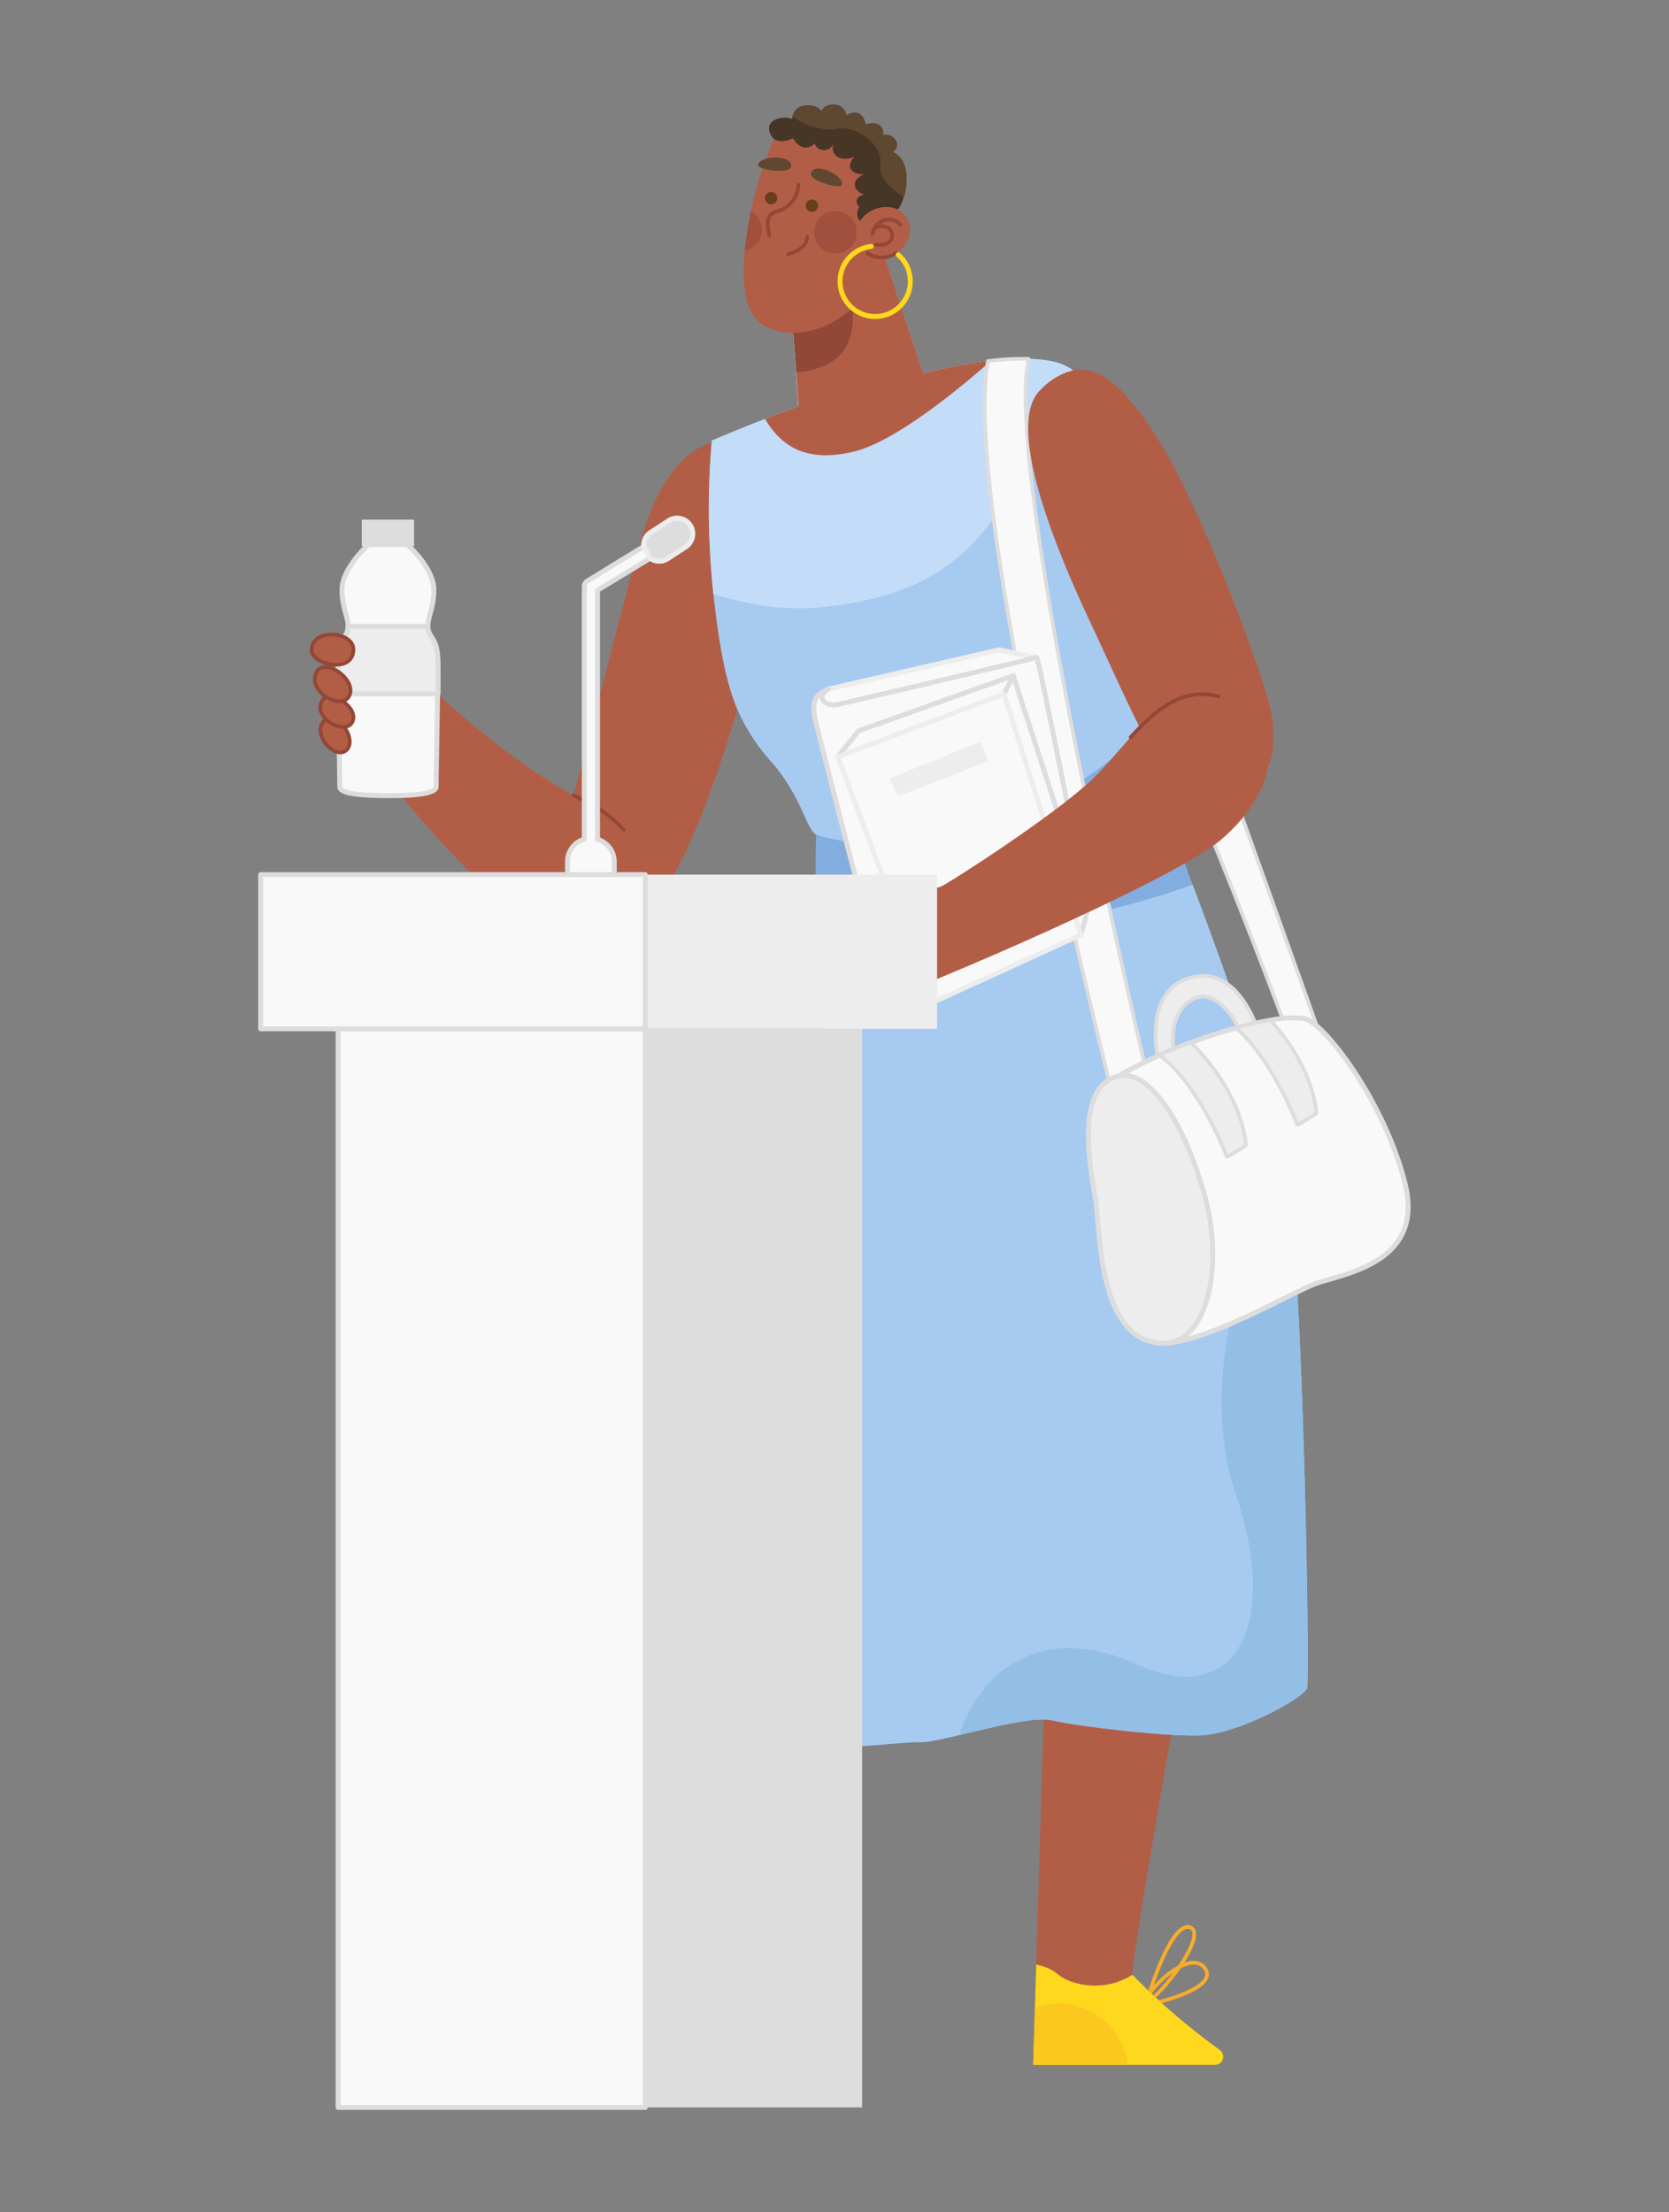 <svg xmlns="http://www.w3.org/2000/svg" viewBox="0 0 339.08 449.39"><rect x="0" y="0" width="339.08" height="449.39" fill="#808080" stroke="none"/><defs><style>.cls-1,.cls-16,.cls-21{fill:none;}.cls-1{stroke:#f7ad2b;}.cls-1,.cls-10,.cls-11,.cls-12,.cls-13,.cls-14,.cls-16,.cls-21,.cls-25{stroke-linecap:round;stroke-linejoin:round;}.cls-1,.cls-10,.cls-11,.cls-16,.cls-23{stroke-width:0.75px;}.cls-2,.cls-23{fill:#b25e47;}.cls-3{fill:#fed81d;}.cls-4{fill:#fcc71f;}.cls-5{fill:#a7caf0;}.cls-6{fill:#93bee5;}.cls-7{fill:#83addf;}.cls-8{fill:#c3dcf8;}.cls-9{fill:#914839;}.cls-10,.cls-13,.cls-15{fill:#ededed;}.cls-10,.cls-11,.cls-12,.cls-13,.cls-22{stroke:#ddd;}.cls-11,.cls-12,.cls-14{fill:#f9f9f9;}.cls-14,.cls-25{stroke:#ededed;}.cls-16,.cls-23{stroke:#934735;}.cls-17{fill:#473526;}.cls-18{fill:#604730;}.cls-19{fill:#683f1d;}.cls-20{fill:#a0503d;}.cls-21{stroke:#fed81d;}.cls-22,.cls-24,.cls-25{fill:#ddd;}.cls-22,.cls-23{stroke-miterlimit:10;}</style></defs><g id="Girl_L" data-name="Girl L"><g id="leg"><path class="cls-1" d="M232.31,407c2.32-4.8,9.73-10.66,12.39-7.29,3.39,4.29-10.53,7.29-10.53,7.29"/><path class="cls-1" d="M233.46,406.46c4-2.87,11.75-13.77,8.33-14.93-3.84-1.3-8.33,13.55-8.33,13.55"/><path class="cls-2" d="M246.84,419.47H209.91l.61-20.38,1.7-56.48,27.64-1.34s-10.18,57.78-9.79,59.9a136.72,136.72,0,0,0,17.74,15.25A1.68,1.68,0,0,1,246.84,419.47Z"/><path class="cls-3" d="M246.84,419.47H209.91l.35-11.65.26-8.73c4.12.87,4.09,2.31,6.55,3.23a14.32,14.32,0,0,0,13-1.15,136.72,136.72,0,0,0,17.74,15.25A1.68,1.68,0,0,1,246.84,419.47Z"/><path class="cls-4" d="M229.11,419.47h-19.2l.35-11.65A13.88,13.88,0,0,1,215,407,14.18,14.18,0,0,1,229.11,419.47Z"/></g><path id="upper_hand" data-name="upper hand" class="cls-2" d="M155.51,123.05c-.35,1.46-.72,3-1.14,4.54-1,3.79-2.58,9.76-4.57,16.51-5.59,18.83-14.49,43.71-23.86,44-12.71.36-14.25-10.72-11.79-18.16,2.12-6.47,9.53-36.24,14.23-53.64.72-2.63,1.36-5,1.93-6.93,3.27-11.36,8.63-17.94,14.27-19.46a9.52,9.52,0,0,1,5.16,0C158.29,92.3,160.29,102.86,155.51,123.05Z"/><g id="body"><path class="cls-5" d="M265.55,342.93c-.61,2-14.1,9.4-21.86,9.61s-24.53-1.85-30-3.07c-3.6-.8-12.13,1.44-18.78,3-3.56.86-6.57,1.53-8,1.46-4.09-.21-20.65,2.45-23.3,0s4.29-158.83,4.29-158.83,6.33-10.17,28.82-15.08,45.57-.36,45.57-.36,15.94,41.65,19.2,59.42c.24,1.3.47,3,.69,4.93C264.93,268.79,266.12,341,265.55,342.93Z"/><path class="cls-6" d="M265.55,342.93c-.61,2-14.1,9.4-21.86,9.61s-24.53-1.85-30-3.07c-3.6-.8-12.13,1.44-18.78,3,5.21-15.47,19-22.23,36.15-14.34,19.83,9.1,29.06-7.81,20.06-34.46-7.32-21.64.08-49.33,11.07-59.66C264.93,268.79,266.12,341,265.55,342.93Z"/><path class="cls-7" d="M165.79,169.5s-.57,18.62,1.06,20.42,43.94,1.49,75.4-10.21l-12.73-36.09Z"/><path class="cls-5" d="M236.74,144.69s-1.63,1.71-4.53,4.27a118.46,118.46,0,0,1-12.28,9.48c-2.35,1.58-4.89,3.15-7.6,4.65-2.4,1.33-4.93,2.59-7.56,3.74-18.56,8-37.08,3.63-39,2.67S163,162.17,156.92,155a39.57,39.57,0,0,1-7.12-10.89c-1.92-4.56-3.34-10.66-4.53-20.53-.12-1-.22-2-.33-2.92a162.07,162.07,0,0,1-.36-30.77c0-.25,0-.38,0-.38,3.84-1.66,7.69-3.2,10.8-4.4,4-1.56,6.8-2.55,6.8-2.55s-.14-2.47-.44-6.85c-.24-3.36-.59-7.86-1.05-13.22a42.07,42.07,0,0,1,0-8.19c1.76-16.72,15.16-14.65,17.1-8.25,2.22,7.3,9.74,29.81,9.74,29.81a105.71,105.71,0,0,1,13.24-2.5l.53-.06A53.93,53.93,0,0,1,209,72.9a24.47,24.47,0,0,1,5.37.64A10.52,10.52,0,0,1,218,75.23a20.16,20.16,0,0,1,5.26,6C234.74,99.8,236.74,144.69,236.74,144.69Z"/><path class="cls-8" d="M223.21,81.19c-6.51,2.48-10.36,6.89-13.7,12-7.8,11.83-12.87,27.24-42.6,30.16a47.12,47.12,0,0,1-11.4-.26,71.9,71.9,0,0,1-10.57-2.4,162.07,162.07,0,0,1-.36-30.77c0-.25,0-.38,0-.38,3.84-1.66,7.69-3.2,10.8-4.4,4-1.56,6.8-2.55,6.8-2.55s-.14-2.47-.44-6.85c-.24-3.36-.59-7.86-1.05-13.22a42.07,42.07,0,0,1,0-8.19c1.76-16.72,15.16-14.65,17.1-8.25,2.22,7.3,9.74,29.81,9.74,29.81a105.71,105.71,0,0,1,13.24-2.5l.53-.06A53.93,53.93,0,0,1,209,72.9a24.47,24.47,0,0,1,5.37.64A10.52,10.52,0,0,1,218,75.23,20.16,20.16,0,0,1,223.21,81.19Z"/><path class="cls-2" d="M201.34,73.29c-5.3,4.68-19.2,16.46-28.06,18.5-7,1.6-13.45.82-17.86-6.69,4-1.56,6.8-2.55,6.8-2.55s-.14-2.47-.44-6.85c-.24-3.36-.59-7.86-1.05-13.22a42.07,42.07,0,0,1,0-8.19c1.76-16.72,15.16-14.65,17.1-8.25,2.22,7.3,9.74,29.81,9.74,29.81A105.85,105.85,0,0,1,201.34,73.29Z"/><path class="cls-9" d="M161.78,75.7c-.24-3.36-.59-7.86-1.05-13.22a42.07,42.07,0,0,1,0-8.19c4.89-1.14,11-1.17,12.13,5.36C174.58,69.85,171.06,74.71,161.78,75.7Z"/></g><g id="bag"><path class="cls-10" d="M239.41,217.11c-2.74-7.89-.06-13.2,3.69-14.48s8.16,3.74,9.44,8.89l3.19-1.76s-3.86-13.56-13.48-11.27-7.82,15-6.14,19.62Z"/><path class="cls-11" d="M239.12,153c16.18,38.87,23.95,60.77,23.95,60.77s6.67,1.11,6.35,0-22.69-63.48-22.69-63.48Z"/><path class="cls-11" d="M235.25,227.64h-8c.06-.34-7.71-30.49-15-64.55-7.5-35.27-14.43-74.74-11.52-89.74l.53-.06A53.93,53.93,0,0,1,209,72.9c-2.75,11.62,3.72,49.95,10.92,85.54C227.21,194.44,235.25,227.64,235.25,227.64Z"/><path class="cls-12" d="M266.94,260.89c-5.18,2.1-21.14,11.38-30.16,12l-9.65-54.25a91.93,91.93,0,0,1,8.41-4.25c2.12-1,4.26-1.81,6.38-2.6,3.16-1.18,6.27-2.16,9.16-2.95a71.26,71.26,0,0,1,7-1.58,23.22,23.22,0,0,1,6.85-.37c4,.68,16.35,16.87,20.52,33.5S272.14,258.79,266.94,260.89Z"/><path class="cls-10" d="M253.16,232.64a37,37,0,0,1-3.92,2.36c0-.21-5.79-15-13.7-20.64,2.12-1,4.26-1.81,6.38-2.6C245.5,215.26,252.07,223,253.16,232.64Z"/><path class="cls-10" d="M267.48,226.14s-3.92,2.58-3.92,2.35-5.2-13.48-12.48-19.68a71.26,71.26,0,0,1,7-1.58C261.76,211.26,266.56,218,267.48,226.14Z"/><path class="cls-13" d="M227.14,218.61c6.58-1.56,13.72,10,17.67,24.48s.5,32-10.63,29.54-10.63-22.87-11.62-29S218.23,220.71,227.14,218.61Z"/></g><path id="upper_hand-2" data-name="upper hand" class="cls-2" d="M247.2,161.78c-6.65-.38-10.42-4.23-15-12.82-2.94-5.51-6.21-13-10.79-22.76-6.38-13.62-10.45-24.82-11.91-33-1.24-6.87-.64-11.68,2-14.11A13.68,13.68,0,0,1,218,75.23c3.34-.68,6.61.82,10.19,4.56a58.23,58.23,0,0,1,6.56,8.62c9,13.91,20.66,45.47,23.1,54.55S258.11,162.42,247.2,161.78Z"/><g id="hand"><path class="cls-14" d="M168.26,140,203,132l7.22,1.54-.45,1.88-41.53,10.82S163.33,142.55,168.26,140Z"/><path class="cls-12" d="M168.26,140c-2.55,1-3.55,2.37-2.57,6.51s13.48,52.47,13.48,52.47l41.7-15.46s-9.92-50.3-10.27-50-38,9-40.38,9.6S165.44,141.54,168.26,140Z"/><polyline class="cls-12" points="170.22 153.72 174.44 148.47 205.85 137.26 221.14 184.34 219.56 189.91"/><line class="cls-12" x1="203.97" y1="141.01" x2="205.85" y2="137.26"/><polygon class="cls-14" points="170.22 153.72 189.03 203.85 219.56 189.91 203.97 141.01 170.22 153.72"/><polygon class="cls-15" points="180.68 158.15 182.45 161.81 200.75 154.65 199.24 150.66 180.68 158.15"/><path class="cls-2" d="M166.54,181.8c12.39-1.84,22.52-.69,24.7-1.74s22.51-14.18,30.28-21.39,14.74-20.33,26-17.18c14.86,4.14,12.55,18.94.46,29.17-10,8.45-62.24,30.64-68.05,32.21s-17.56-2.42-18.64-4.36S157.58,183.13,166.54,181.8Z"/><path class="cls-16" d="M229.71,149.76c5.07-5.56,10.56-10.3,17.86-8.27"/></g><g id="head"><path class="cls-2" d="M179.7,51.83c-5,16.16-20.84,18.85-26.21,12.88-2.27-2.52-2.76-7.8-2.18-13.82a71.49,71.49,0,0,1,1.26-8,74.64,74.64,0,0,1,5.09-15.7S168,21.34,179,32.68C181.82,35.58,182.24,43.67,179.7,51.83Z"/><path class="cls-17" d="M183.6,40.07a10.44,10.44,0,0,1-.94,2.19s-4.57,4.48-7.07,3.19a2.17,2.17,0,0,1-1-3.37c-1.11-1.11-.43-2.37,1-2.55-2.36-.78-2.75-3,0-4.15-2.7.18-3.85-1.64-2-3.47-3.23,1.06-4.91-.53-4.28-2.82-.75,2.28-3.83,1.37-3.71,0-1.21,1.2-3,1.49-4.48-1,0,0-3.66,1.92-4.73-1.16s3.76-3.47,4.54-2.7a2.6,2.6,0,0,1,.1-.64c.7-3,5.11-2.53,5.86-.95.73-2,4.68-2,5.07.82,1.87-1.2,3.51-.48,3.9,1.83,2.32-.78,3.8.3,3.51,2.12,2-.43,4.06,1.81,2,3.47,0,0,2.53.82,2.77,4.67A12.14,12.14,0,0,1,183.6,40.07Z"/><path class="cls-18" d="M183.6,40.07c-2.38-1.53-5.17-3.92-4.75-6.59.74-4.55-5.94-8.17-8.63-7.33-1.68.52-6.11-.07-9.17-2.49.7-3,5.11-2.53,5.86-.95.73-2,4.68-2,5.07.82,1.87-1.2,3.51-.48,3.9,1.83,2.32-.78,3.8.3,3.51,2.12,2-.43,4.06,1.81,2,3.47,0,0,2.53.82,2.77,4.67A12.14,12.14,0,0,1,183.6,40.07Z"/><path class="cls-19" d="M163.71,41.79A1.26,1.26,0,1,0,165,40.53,1.26,1.26,0,0,0,163.71,41.79Z"/><path class="cls-19" d="M155.41,40.3A1.26,1.26,0,1,0,156.67,39,1.25,1.25,0,0,0,155.41,40.3Z"/><path class="cls-2" d="M174.78,44.88c1.88-3.17,7.83-4.36,9.75,0s-3.79,9.52-8.31,6.52Z"/><path class="cls-18" d="M154,33.48c-.22,1.06,6.45,1.93,6.71.4C161.12,31.33,154.37,31.56,154,33.48Z"/><path class="cls-18" d="M171.07,37.51c-.22,1.05-6.69-.78-6.32-2.29C165.36,32.71,171.47,35.58,171.07,37.51Z"/><path class="cls-16" d="M182.91,45.68c-1.83-2.27-5.36-.77-5.66,1.84"/><path class="cls-16" d="M177.48,46.64c1-1.25,4-.79,3.76,1.38s-3.31,1.68-3.31,1.68"/><path class="cls-16" d="M156.27,47.85c-.59-3.2-.43-4.39,1.87-5a5.87,5.87,0,0,0,4.08-5.39"/><path class="cls-16" d="M160.1,51.64c2.84-.8,3.88-2.22,3.93-3.55"/><circle class="cls-20" cx="169.73" cy="47.17" r="4.33"/><path class="cls-20" d="M154.8,46.65a4.32,4.32,0,0,1-3.49,4.24,71.49,71.49,0,0,1,1.26-8A4.36,4.36,0,0,1,154.8,46.65Z"/><path class="cls-16" d="M182.05,51.43a5.28,5.28,0,0,1-5.83,0"/><path class="cls-21" d="M177,50.06a7.14,7.14,0,1,0,5.48,1.7"/></g><g id="hand-2" data-name="hand"><path class="cls-2" d="M77.29,130C102,154.41,114,160.37,120.06,163.3s19.33,16.92,8.13,24.24c-13.19,8.63-26.13-4-34.12-11.8s-23.36-27.3-23.36-27.3Z"/><path class="cls-16" d="M116.53,161.53c1.36.72,2.52,1.29,3.53,1.77a25.64,25.64,0,0,1,6.65,5.26"/><path class="cls-12" d="M87.19,128.56a3.28,3.28,0,0,1-.28-1.33c0-1.84,1.24-3.87,1.24-7.42,0-4.42-5.38-9.17-5.38-9.17H74.86s-5.38,4.75-5.38,9.17c0,3.55,1.26,5.58,1.24,7.42a3.44,3.44,0,0,1-.27,1.33c-.62,1.43-1.77,1.64-1.77,6.8,0,1.25,0,3.25.06,5.58.1,7.23.29,17.66.29,18.89,0,1.54,5.25,1.77,9.41,1.8h.76c4.15,0,9.4-.26,9.4-1.8,0-1.23.2-11.65.3-18.89,0-2.32,0-4.33,0-5.58C89,130.2,87.81,130,87.19,128.56Z"/><rect class="cls-22" x="74" y="106.06" width="9.63" height="4.4"/><path class="cls-13" d="M89,135.36c0,1.25,0,3.26,0,5.58H68.74c0-2.33-.06-4.33-.06-5.58,0-5.16,1.15-5.37,1.77-6.8a3.44,3.44,0,0,0,.27-1.33H86.91a3.28,3.28,0,0,0,.28,1.33C87.81,130,89,130.2,89,135.36Z"/><path class="cls-23" d="M66,146.31c2.28-2.05,6.67,3.68,4.45,6S63,149,66,146.31Z"/><path class="cls-23" d="M65.37,142.46c1.42-2.71,7.54,1.13,6.27,4.1S63.5,146,65.37,142.46Z"/><path class="cls-23" d="M64.29,136.57c1.53-3.07,8.1,1.27,6.74,4.63S62.29,140.58,64.29,136.57Z"/><path class="cls-23" d="M63.3,132.13c0,2.7,8.18,4.9,8.51,0C72.06,128.21,63.3,127.43,63.3,132.13Z"/></g><g id="podium"><rect class="cls-24" x="131.09" y="208.99" width="44.06" height="219.11"/><rect class="cls-12" x="68.68" y="208.99" width="62.41" height="219.11"/><path class="cls-12" d="M139.14,111.2l-3.5,2.28a3.13,3.13,0,0,1-3.55-.08l-10.7,6.51v50.6A4.74,4.74,0,0,1,124.8,175v4.75a4.75,4.75,0,0,1-9.5,0V175a4.73,4.73,0,0,1,3.41-4.53V119.15a1.33,1.33,0,0,1,.64-1.14l11.43-7a3.15,3.15,0,0,1,1.41-2.87l3.51-2.28a3.16,3.16,0,1,1,3.44,5.29Z"/><path class="cls-25" d="M139.14,111.2l-3.5,2.28a3.13,3.13,0,0,1-3.55-.08l-1.31-2.34a3.15,3.15,0,0,1,1.41-2.87l3.51-2.28a3.16,3.16,0,1,1,3.44,5.29Z"/><rect class="cls-15" x="131.09" y="177.67" width="59.29" height="31.32"/><rect class="cls-12" x="52.96" y="177.67" width="78.13" height="31.32"/></g></g></svg>